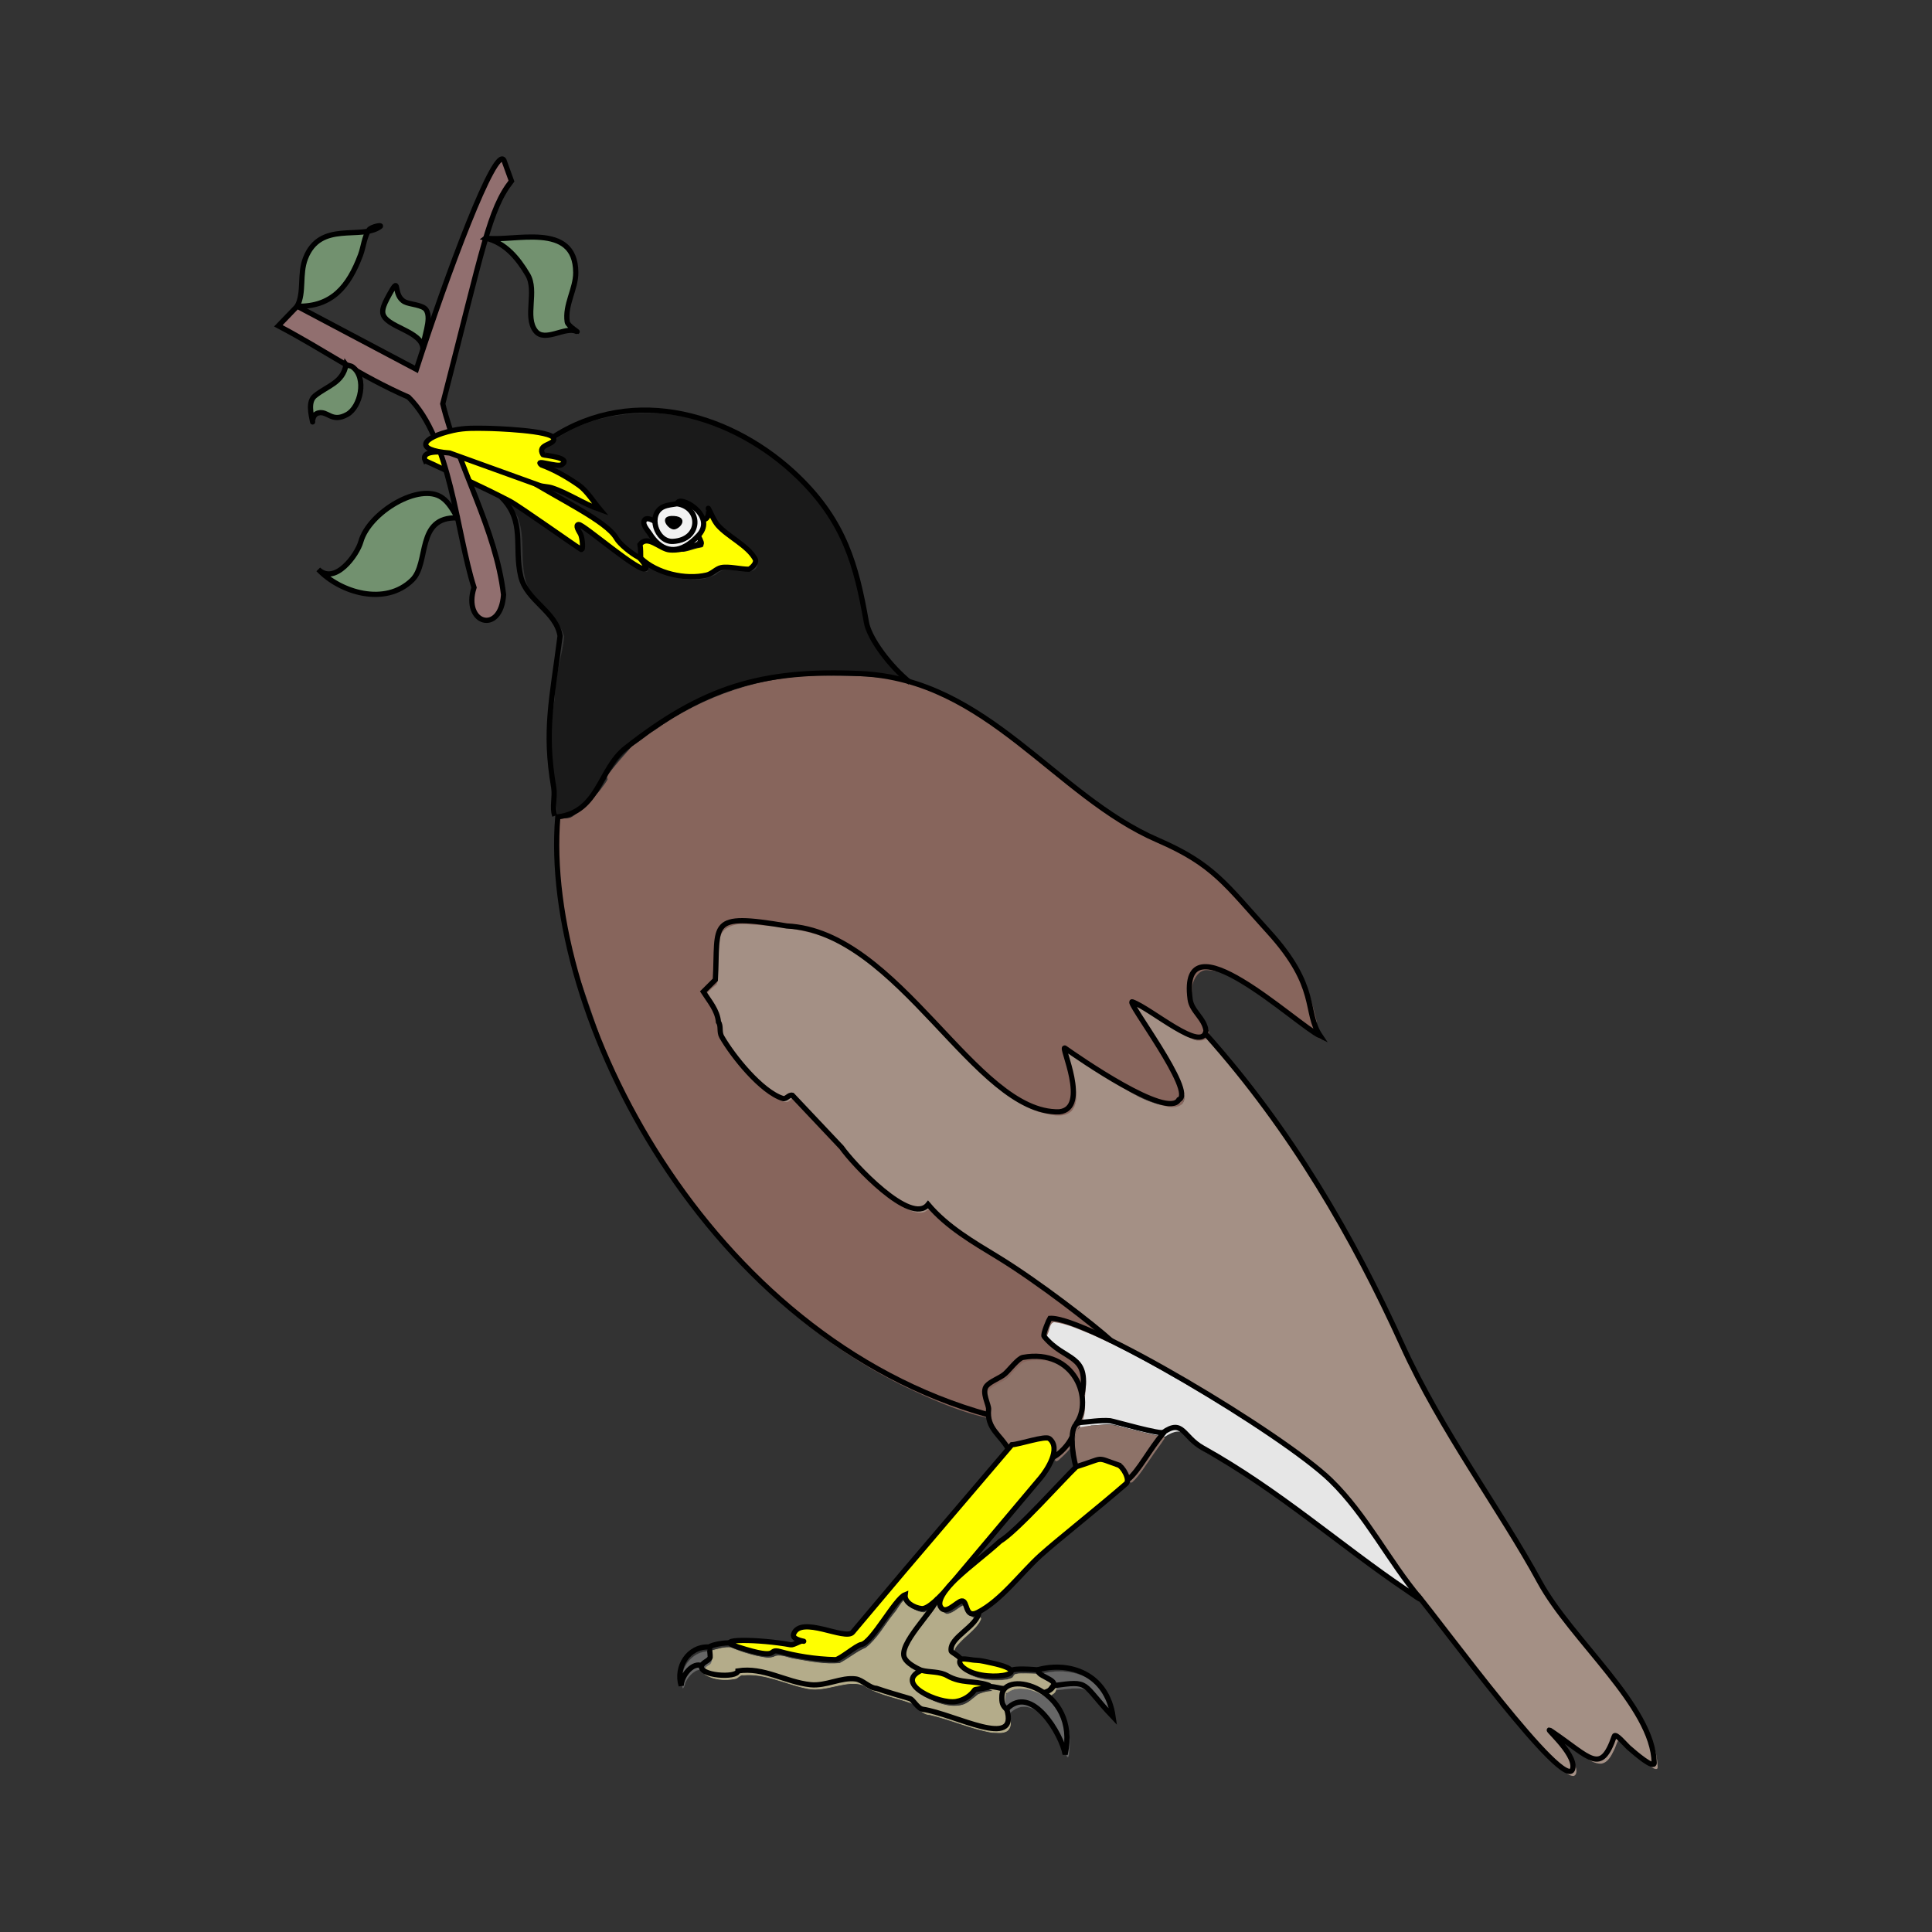 <?xml version="1.0" encoding="UTF-8" standalone="no"?>
<!-- Created with Inkscape (http://www.inkscape.org/) -->

<svg
   width="512"
   height="512"
   viewBox="0 0 135.467 135.467"
   version="1.1"
   id="svg5"
   xml:space="preserve"
   inkscape:version="1.2.2 (b0a8486541, 2022-12-01)"
   sodipodi:docname="logo_birdonly.svg"
   inkscape:export-filename="../gui/icon.png"
   inkscape:export-xdpi="96"
   inkscape:export-ydpi="96"
   xmlns:inkscape="http://www.inkscape.org/namespaces/inkscape"
   xmlns:sodipodi="http://sodipodi.sourceforge.net/DTD/sodipodi-0.dtd"
   xmlns="http://www.w3.org/2000/svg"
   xmlns:svg="http://www.w3.org/2000/svg"><rect x="0" y="0" width="135.467" height="135.467" fill="#333333" stroke="none"/><sodipodi:namedview
     id="namedview7"
     pagecolor="#ffffff"
     bordercolor="#000000"
     borderopacity="0.25"
     inkscape:showpageshadow="2"
     inkscape:pageopacity="0.0"
     inkscape:pagecheckerboard="0"
     inkscape:deskcolor="#d1d1d1"
     inkscape:document-units="mm"
     showgrid="false"
     inkscape:zoom="0.59247075"
     inkscape:cx="301.2807"
     inkscape:cy="123.21283"
     inkscape:window-width="1272"
     inkscape:window-height="710"
     inkscape:window-x="0"
     inkscape:window-y="0"
     inkscape:window-maximized="1"
     inkscape:current-layer="layer1"
     showguides="true" /><defs
     id="defs2"><clipPath
       clipPathUnits="userSpaceOnUse"
       id="clipPath1672"><rect
         style="fill:#c83737;fill-opacity:1;stroke:#000000;stroke-width:0.723;stroke-dasharray:none"
         id="rect1674"
         width="14.23"
         height="14.608"
         x="35.758"
         y="38.919"
         transform="rotate(18.956)" /></clipPath></defs><g
     inkscape:label="Слой 1"
     inkscape:groupmode="layer"
     id="layer1"
     transform="translate(72.051,-125.943)"><g
       id="g27374"
       transform="matrix(0.732,0,0,0.732,-111.439,44.717)"><path
         style="fill:#1a1a1a;fill-opacity:1;stroke:none;stroke-width:0.162;stroke-dasharray:none"
         d="m 436.11,568.047 c -11.69,0.198 -23.43,3.031 -32.963,9.891 -0.92,2.674 -5.097,2.283 -4.452,4.829 0.482,0.463 -0.038,0.846 0.495,1.08 2.165,0.952 5.647,0.382 7.24,1.858 0.748,1.635 -1.216,1.507 -2.152,2.023 -0.169,0.334 -5.911,-1.229 -6.219,-0.909 -0.584,0.605 4.738,2.284 4.907,2.485 0.773,0.919 3.716,1.82 4.394,2.439 5.189,2.777 9.349,7.221 12.446,12.091 -1.347,-0.146 -19.371,-10.251 -20.989,-8.436 0.702,1.403 18.357,10.365 20.381,12.045 5.671,3.34 8.714,10.481 14.942,13.329 2.416,2.745 0.538,-2.999 1.036,-4.107 0.597,-3.095 6.431,0.03 7.482,0.47 -0.097,-0.395 -2.608,-2.371 -2.841,-2.77 -1.219,-2.09 -3.855,-4.256 -3.233,-6.67 0.725,-1.218 2.908,-0.199 3.794,0.285 0.401,0.219 0.31,-0.971 0.284,-1.744 0.763,-2.988 3.45,-3.758 6.77,-4.482 0.144,-0.101 0.65,0.169 1.041,0.012 0.327,-0.131 0.542,-0.694 0.685,-0.741 1.818,-0.588 3.476,0.447 4.913,1.652 1.806,0.705 3.176,3.68 4.023,4.696 0.233,0.28 0.7,0.045 1.002,-0.152 0.947,-0.223 0.657,-4.529 1.324,-2.741 1.489,5.136 5.49,8.416 10.2,10.919 2.259,2.179 6.009,4.034 6.249,7.538 -0.627,3.107 -4.341,2.395 -6.677,2.245 -2.715,-0.438 -6.076,-1.188 -8.334,1.202 -7.021,3.624 -15.23,1.473 -22.07,-1.562 -0.366,-0.19 -3.649,-3.253 -3.995,-2.75 -0.03,0.043 1.733,3.062 1.452,3.152 -0.744,0.238 -0.354,0.424 -2.581,-0.448 -7.065,-3.805 -11.769,-9.373 -18.711,-13.633 -0.645,-0.562 -3.334,-2.69 -3.488,-1.233 -0.074,0.699 1.314,3.306 1.482,3.898 0.145,1.404 0.519,3.165 0.078,4.41 -8.166,-4.483 -18.874,-13.68 -27.169,-17.912 -1.264,-0.925 3.813,5.075 3.636,6.177 2.874,8.348 -0.206,17.819 4.048,25.782 3.471,5.895 10.471,9.788 12.473,16.507 -0.725,7.357 -3.248,13.127 -3.465,22.58 -3.546,19.158 0.131,28.274 0.6,38.444 0.325,1.57 -0.191,4.181 1.282,5.26 6.607,-0.225 12.159,-6.095 14.809,-11.416 3.247,-5.512 6.122,-11.277 11.511,-15.004 14.658,-11.556 31.537,-20.903 50.162,-23.786 14.584,-2.39 29.601,-2.505 44.234,-0.437 0.822,-0.014 6.032,2.004 5.476,1.195 -3.101,-3.081 -8.882,-8.645 -11.9,-14.185 -3.868,-7.561 -3.821,-16.578 -6.895,-25.023 -5.646,-23.742 -24.895,-42.594 -46.94,-52.199 -9.317,-3.999 -19.595,-6.324 -29.779,-6.157 z"
         id="path2098"
         transform="scale(0.265)"
         sodipodi:nodetypes="sccsccsscccccccscsccsscscccccccssccscccccccccccccccccss" /><path
         style="fill:#ffff00;fill-opacity:1;stroke:#000000;stroke-width:0.5;stroke-dasharray:none"
         d="m 94.544,155.101 c 2.828,1.312 5.443,2.49 8.107,3.873 0.84,0.436 6.386,4.375 6.833,4.624 0.221,0.123 0.11,-1.182 -0.08,-1.503 -0.177,-0.299 -0.513,-0.839 -0.17,-0.89 0.426,-0.064 6.004,4.814 6.435,4.214 0.129,-0.179 -0.512,-0.986 -0.69,-1.075 -0.664,-0.332 -1.818,-1.265 -2.131,-1.821 -0.926,-1.643 -5.466,-3.736 -8.994,-5.957 -2.784,-1.753 -10.195,-3.344 -9.311,-1.464 z"
         id="path1755"
         sodipodi:nodetypes="cssssssssc" /><g
         id="g1596"
         transform="rotate(10.478,-529.085,519.925)"
         style="stroke:#000000;stroke-width:0.5;stroke-dasharray:none"><path
           style="fill:#916f6f;stroke:#000000;stroke-width:0.5;stroke-dasharray:none"
           d="m 3.044,35.448 12.325,3.868 c 1.231,-9.473 3.535,-22.596 4.609,-21.213 l 1.067,1.82 c -1.59,3.053 -1.504,6.596 -2.592,22.178 2.642,5.828 7.176,10.847 9.053,16.925 0.452,3.857 -3.364,3.462 -2.907,-0.163 C 21.96,53.932 19.834,45.265 15.107,42.07 10.006,40.868 6.57,39.169 1.611,37.619 Z"
           id="path594"
           sodipodi:nodetypes="cccccccccc" /><path
           style="fill:#72916f;fill-opacity:1;stroke:#000000;stroke-width:0.5;stroke-dasharray:none"
           d="M 3.044,35.448 C 3.488,34 2.679,32.42 2.99,30.784 3.72,26.948 7.929,28.127 9.46,26.506 9.713,26.238 8.614,26.666 8.471,27.006 8.149,27.771 8.26,28.7 8.116,29.516 7.554,32.699 6.318,34.921 3.044,35.448 Z"
           id="path661" /><path
           style="fill:#72916f;fill-opacity:1;stroke:#000000;stroke-width:0.5;stroke-dasharray:none"
           d="m 8.661,40.103 c 0.019,1.761 -1.377,2.298 -2.384,3.473 -0.576,0.671 -0.046,1.792 0.233,2.503 0.008,0.02 -0.172,-0.692 0.386,-0.947 0.861,-0.395 1.424,0.72 2.736,-0.357 1.138,-0.934 1.242,-3.802 -0.296,-4.568 -0.23,-0.115 -0.452,-0.045 -0.674,-0.103 z"
           id="path1280" /><path
           style="fill:#72916f;fill-opacity:1;stroke:#000000;stroke-width:0.5;stroke-dasharray:none"
           d="m 15.639,37.308 c -0.316,-1.756 -3.998,-1.384 -4.42,-2.73 -0.065,-0.206 -0.051,-0.432 -0.025,-0.647 0.045,-0.368 0.316,-1.181 0.446,-1.54 0.57,-1.575 0.205,0.367 1.443,0.767 0.532,0.172 1.784,-0.051 2.188,0.403 0.705,0.791 0.164,2.673 0.368,3.747 z"
           id="path1282" /><path
           style="fill:#72916f;fill-opacity:1;stroke:#000000;stroke-width:0.5;stroke-dasharray:none"
           d="m 19.618,25.747 c 1.922,0.099 3.376,1.326 4.584,2.706 1.211,1.384 0.426,4.048 1.734,5.181 1.074,0.931 2.7,-0.986 3.841,-0.682 0.407,0.108 -0.891,-0.336 -1.027,-0.735 -0.541,-1.587 0.241,-3.237 -0.054,-4.793 -0.926,-4.887 -6.44,-1.765 -9.077,-1.678 z"
           id="path1284" /><path
           style="fill:#72916f;fill-opacity:1;stroke:#000000;stroke-width:0.5;stroke-dasharray:none"
           d="m 21.835,52.59 c -3.974,0.587 -1.845,4.725 -3.186,6.634 -2.094,2.979 -6.59,2.432 -9.03,0.647 1.862,1.217 3.406,-2.067 3.522,-3.352 0.264,-2.912 4.502,-6.657 6.891,-5.559 0.744,0.342 1.266,1.028 1.803,1.631 z"
           id="path1286"
           sodipodi:nodetypes="cscssc" /></g><path
         style="fill:#666666;fill-opacity:1;stroke:#666666;stroke-width:0.041;stroke-linejoin:round;stroke-dasharray:none;stroke-opacity:1"
         d="m 585.79,1022.886 c -2.118,0.022 -4.242,0.283 -6.287,0.837 -0.498,0.251 -0.403,0.962 -0.074,1.316 0.619,0.712 1.51,1.101 2.311,1.566 0.853,0.484 1.77,0.884 2.523,1.524 0.294,0.259 0.624,0.644 0.538,1.087 -0.062,0.273 0.174,0.555 0.461,0.457 1.829,-0.228 3.643,-0.5 5.482,-0.626 0.998,-0.016 2.004,-0.078 2.998,0.035 1.264,0.176 2.452,0.809 3.381,1.685 1.577,1.5 2.899,3.239 4.33,4.877 1.309,1.518 2.614,3.043 4.012,4.481 0.206,0.261 0.736,0.281 0.817,-0.096 -0.077,-0.708 -0.281,-1.401 -0.444,-2.095 -0.897,-3.466 -2.592,-6.768 -5.139,-9.311 -2.953,-3.01 -6.968,-4.848 -11.113,-5.468 -1.255,-0.192 -2.525,-0.279 -3.795,-0.27 z"
         id="path16540"
         transform="scale(0.265)" /><path
         style="fill:#666666;fill-opacity:1;stroke:#666666;stroke-width:0.055;stroke-linejoin:round;stroke-dasharray:none;stroke-opacity:1"
         d="m 571.8,1028.931 c -1.726,0 -3.605,0.437 -4.786,1.788 -1.057,1.163 -1.086,2.847 -0.964,4.324 0.073,1.122 0.562,2.265 1.476,2.95 0.392,0.247 0.752,-0.119 1,-0.39 1.282,-1.112 2.9,-1.982 4.64,-1.935 2.076,-0.06 3.992,0.952 5.597,2.182 3.055,2.428 5.342,5.668 7.189,9.07 1.015,1.899 1.906,3.859 2.559,5.911 0.306,1.753 0.949,1.017 0.924,-0.245 0.357,-2.182 0.33,-4.412 0.144,-6.608 -0.569,-4.822 -2.942,-9.441 -6.669,-12.578 -0.55,-0.473 -1.123,-0.929 -1.728,-1.321 -2.745,-1.876 -6.025,-3.159 -9.382,-3.148 z"
         id="path16538"
         transform="scale(0.265)"
         sodipodi:nodetypes="cccccccccccccc" /><path
         style="fill:#666666;fill-opacity:1;stroke:#666666;stroke-width:0.083;stroke-linejoin:round;stroke-dasharray:none;stroke-opacity:1"
         d="m 458.96,1015.64 c -3.565,0.116 -6.806,2.489 -8.326,5.663 -1.009,1.845 -1.298,5.651 -0.849,7.533 0.244,0.585 0.852,-1.257 0.955,-1.866 0.801,-1.776 2.17,-3.4 3.887,-4.314 0.837,-0.46 1.817,-0.365 2.722,-0.334 0.416,-0.287 0.731,-0.761 1.19,-1.033 0.707,-0.595 1.854,-1.003 1.973,-2.048 -0.011,-1.159 -0.047,-2.352 -0.313,-3.475 -0.263,-0.357 -0.853,-0.066 -1.239,-0.126 z"
         id="path16398"
         transform="scale(0.265)"
         sodipodi:nodetypes="cccccccccc" /><path
         style="fill:#b5ad8b;fill-opacity:0.992;stroke:#b5ad8b;stroke-width:0.126;stroke-linejoin:round;stroke-dasharray:none;stroke-opacity:0.992"
         d="m 544.825,996.343 c -0.946,0.128 -3.063,3.898 -3.629,4.518 -3.234,4.682 -7.145,8.932 -9.762,14.018 -0.77,1.637 -1.46,3.829 -0.19,5.399 1.55,1.853 3.756,3.063 5.989,3.898 3.094,0.743 6.488,0.418 9.315,2.042 2.527,1.363 5.377,1.891 8.209,2.132 2.221,0.308 4.567,0.406 6.646,1.286 0.814,0.691 1.967,0.422 2.926,0.731 0.888,0.041 1.83,0.572 2.702,0.266 1.047,-0.687 2.16,-1.336 3.439,-1.457 3.767,-0.508 7.514,0.928 10.655,2.94 0.651,0.215 1.297,-0.374 1.88,-0.618 0.663,-0.474 1.607,-0.937 1.687,-1.828 0.665,-0.856 -0.33,-1.699 -1.034,-2.094 -1.46,-1.002 -3.359,-1.565 -4.405,-3.063 -0.087,-0.863 -1.254,-0.634 -1.856,-0.736 -2.36,-0.018 -4.762,-0.341 -7.101,0.078 -0.863,0.127 -0.846,1.231 -1.636,1.494 -2.19,0.935 -4.644,0.695 -6.966,0.717 -3.063,-0.118 -6.196,-0.776 -8.806,-2.445 -0.995,-0.7 -2.342,-1.774 -1.888,-3.156 0.319,-0.951 -0.827,-1.382 -1.372,-1.907 -0.543,-0.586 -1.616,-0.774 -1.826,-1.613 -0.246,-1.821 0.976,-3.351 2.198,-4.539 2.264,-2.459 5.142,-4.367 6.998,-7.19 0.223,-0.535 0.929,-1.265 0.436,-1.82 -0.681,-0.237 -1.375,0.366 -2.093,0.188 -1.429,-0.119 -1.773,-1.778 -2.228,-2.861 -0.297,-0.708 -0.664,-2.017 -1.698,-1.719 -2.063,0.8 -3.586,2.789 -5.826,3.122 -1.414,0.092 -2.069,-1.499 -1.94,-2.697 -0.017,-0.354 1.497,-3.126 1.173,-3.086 z"
         id="path16396"
         transform="scale(0.265)"
         sodipodi:nodetypes="ccccccccccccccccccccccccccccccccc" /><path
         style="fill:#b5ad8b;fill-opacity:0.992;stroke:#b5ad8b;stroke-width:0.256;stroke-linejoin:round;stroke-dasharray:none;stroke-opacity:0.992"
         d="m 530.967,996.582 c -1.8,0.403 -3.369,4.001 -4.56,5.22 -3.419,4.193 -6.002,9.198 -10.294,12.601 -3.415,1.419 -6.259,3.931 -9.519,5.614 -5.353,0.478 -10.721,-0.586 -15.987,-1.511 -2.399,-0.259 -4.818,-1.681 -7.246,-1.075 -2.049,1.18 -4.612,0.345 -6.789,-0.025 -3.196,-0.769 -6.345,-1.735 -9.335,-3.07 -2.309,-0.225 -4.601,0.471 -6.804,1.079 -0.563,1.549 0.929,4.112 -0.986,5.242 -1.145,0.567 -2.569,1.982 -1.536,3.277 3.123,1.996 7.166,2.238 10.744,1.589 1.262,-0.107 1.838,-1.663 3.149,-1.345 7.782,-0.674 14.868,3.111 22.304,4.699 5.52,1.453 10.876,-1.197 16.321,-1.595 2.143,-0.096 4.405,0.033 6.132,1.443 5.045,2.78 10.85,3.699 16.186,5.702 2.139,1.372 3.603,4.01 6.411,4.089 7.557,1.737 14.724,5.026 22.37,6.413 1.773,0 3.794,0.422 5.399,-0.467 1.426,-0.956 1.553,-2.683 1.264,-4.228 0.148,-2.087 -2.265,-3.188 -1.994,-5.294 -0.143,-1.368 0.03,-2.767 0.382,-4.055 -3.402,-1.366 -6.911,-0.846 -9.899,0.374 -2.011,1.496 -3.809,3.542 -6.414,3.998 -4.396,0.831 -8.845,-0.954 -12.668,-2.98 -1.967,-1.113 -4.345,-2.9 -3.795,-5.493 0.241,-1.216 3.031,-1.37 2.855,-2.629 -2.6,-1.414 -6.224,-2.801 -6.053,-5.415 -0.055,-3.757 2.63,-6.821 4.573,-9.81 1.532,-2.315 5.939,-7.541 7.111,-10.038 -0.632,-1.019 -4.476,3.113 -5.45,2.773 -2.327,-0.202 -4.409,-1.508 -5.76,-3.362 -0.259,-0.184 0.199,-1.743 -0.112,-1.724 z"
         id="path13626"
         transform="scale(0.265)"
         sodipodi:nodetypes="cccccccccccccccccccccccccccccccccc" /><path
         style="fill:#87655c;fill-opacity:1;stroke:#87655c;stroke-width:0.949;stroke-linejoin:round;stroke-dasharray:none;stroke-opacity:1"
         d="m 500.581,663.43 c -21.732,-0.198 -43.148,7.183 -60.774,19.763 -2.622,1.501 -2.909,2.346 -7.962,5.585 -15.925,18.063 -3.945,6.184 -11.386,15.705 -2.58,3.302 -6.924,7.06 -9.371,9.156 -2.202,1.886 -3.549,1.232 -5.358,1.358 -2.496,8.673 3.212,47.826 4.992,51.691 4.469,9.699 10.487,31.587 16.274,43.389 1.449,2.956 2.393,5.893 3.888,8.298 1.276,2.054 2.144,3.924 3.094,5.826 0.49,0.981 1.548,1.739 1.551,3.022 22.405,38.367 54.208,72.297 94.401,92.121 9.484,4.489 19.17,8.935 29.435,11.279 3.049,1.375 2.996,-0.183 1.715,-1.695 -0.932,-2.914 -2.598,-7.34 0.931,-9.246 4.705,-2.146 7.65,-6.871 12.225,-9.11 4.182,-0.413 26.787,18.515 30.908,18.658 4.832,-2.28 4.516,-25.556 -20.787,-22.925 -1.184,-1.533 -4.334,-2.959 -2.811,-5.306 0.678,-1.806 1.113,-5.074 3.82,-4.223 2.508,-0.104 19.118,11.621 21.526,10.602 1.629,-2.898 -16.351,-14.272 -18.09,-15.834 -13.194,-10.36 -27.995,-18.464 -41.449,-28.398 -2.673,-1.947 -4.127,-7.441 -6.684,-9.476 -3.569,0.669 -7.675,2.335 -10.717,0.086 -13.36,-8.086 -22.564,-20.218 -33.531,-30.998 -2.278,-1.869 -3.359,-6.758 -6.013,-7.696 -5.389,1.622 -10.398,-1.797 -14.062,-5.099 -4.686,-5.068 -9.659,-10.343 -12.322,-16.811 -0.213,-5.493 -3.352,-10.205 -6.122,-14.73 1.48,-2.562 5.373,-3.82 4.494,-7.31 0.588,-5.385 -0.682,-11.466 2.222,-16.321 3.057,-3.136 8.131,-1.85 12.026,-1.808 11.399,1.276 23.448,2.107 33.358,8.548 19.349,12.144 33.156,30.893 49.874,46.144 7.421,6.824 16.282,14.028 26.887,14.004 4.575,-0.008 5.24,-5.486 4.813,-8.988 -0.107,-4.754 -2.492,-9.163 -2.765,-13.825 11.649,6.905 22.604,15.736 35.848,19.442 2.376,0.859 6.302,0.138 5.999,-3.071 -1.158,-7.166 -5.959,-13.099 -9.423,-19.299 -2.626,-4.574 -6.142,-8.935 -8.091,-13.742 4.8,1.366 8.706,5.014 13.116,7.304 3.676,1.804 7.174,4.839 11.334,5.259 2.408,-0.474 2.598,-3.521 1.019,-5.035 -2.67,-3.662 -5.929,-7.973 -5.166,-12.99 -0.187,-3.235 2.279,-8.344 6.372,-7.783 8.954,0.453 15.743,7.22 22.909,11.937 4.735,3.005 13.195,10.294 17.956,13.053 -0.541,-0.243 -2.718,-4.133 -2.138,-5.729 -0.691,-2.937 -1.653,-6.973 -2.859,-10.224 -0.791,-2.131 -1.803,-3.665 -2.5,-5.809 -1.977,-6.074 -18.011,-25.279 -31.891,-36.965 -3.605,-3.035 -7.373,-5.637 -10.347,-7.283 -10.016,-4.573 -20.137,-8.925 -28.602,-15.968 -21.957,-15.259 -41.008,-35.84 -66.88,-44.639 -11.13,-4.185 -23.194,-3.754 -34.885,-3.896 z"
         id="path10647"
         transform="scale(0.265)"
         sodipodi:nodetypes="sccsscssssccccccccccccccccccccccccccccccccccccccccssscccss" /><path
         style="fill:none;fill-opacity:1;stroke:#000000;stroke-width:0.5;stroke-dasharray:none"
         d="m 101.815,158.578 c 2.349,2.302 1.199,4.772 1.879,7.613 0.56,2.338 3.394,3.337 3.763,5.693 -0.752,5.952 -1.562,8.991 -0.608,14.508 0.15,0.919 -0.186,1.937 0.103,2.72"
         id="path1900"
         sodipodi:nodetypes="csccc" /><path
         id="path5867"
         style="fill:#a49085;fill-opacity:1;stroke:none;stroke-width:0.226;stroke-dasharray:none"
         d="m 472.475,752.785 -0.6,0.008 h -0.09 c -3.696,-0.267 -8.725,1.631 -8.504,6.08 -0.796,3.911 -0.568,10.186 -0.822,14.002 -0.08,1.194 -0.263,1.746 -0.795,2.078 -1.534,1.189 -2.959,2.367 -3.473,3.697 -0.272,0.704 1.778,2.645 2.383,3.293 2.408,3.238 3.015,6.99 3.564,10.873 0.161,0.406 -0.129,0.8 0.057,1.209 0.976,2.146 3.33,5.111 4.826,7.193 3.496,4.867 8.182,9.463 12.988,13.334 0.589,0.343 3.203,2.216 4.814,2.516 1.406,0.261 2.108,-1.17 2.689,-1.125 2.147,0.165 -0.137,-0.777 1.67,0.682 10.808,10.897 20.238,23.367 31.781,33.814 4.107,3.282 11.876,8.918 15.271,5.73 1.648,-1.123 3.213,1.871 4.535,2.516 0.218,0.213 0.042,0.365 0.266,0.572 11.898,10.988 27.779,17.928 40.42,27.736 7.246,4.864 14.005,11.683 20.998,16.456 0.651,0.966 1.491,1.741 2.633,1.923 1.159,0.687 2.386,1.102 3.566,1.633 23.972,12.558 47.193,26.73 68.74,43.141 15.717,12.219 23.662,30.327 36.811,46.078 0.068,0.082 0.146,0.128 0.215,0.199 0.729,1.669 4.152,5.104 5.104,6.574 10.279,13.355 20.866,26.868 31.631,39.84 4.665,5.49 9.285,11.087 14.758,15.803 1.171,0.865 2.401,2.072 3.949,2.061 1.12,-0.316 1.113,-1.82 0.918,-2.744 -0.884,-3.477 -3.315,-6.283 -5.6,-8.945 -0.907,-1.062 -1.93,-2.026 -2.77,-3.144 3.754,2.257 7.136,5.077 10.764,7.527 2.032,1.315 4.202,3.026 6.762,2.832 2.351,-0.415 3.529,-2.809 4.477,-4.744 0.65,-1.191 0.925,-2.585 1.639,-3.725 1.186,0.339 1.964,1.474 2.877,2.244 2.972,2.895 6.053,5.784 9.678,7.848 0.461,0.255 1.482,0.67 1.652,-0.109 -0.118,-7.028 -3.387,-13.52 -7,-19.379 -7.222,-11.44 -16.492,-21.37 -24.73,-32.055 -3.85,-4.943 -7.585,-10.022 -10.447,-15.615 -0.109,-0.045 -0.223,-0.079 -0.338,-0.105 -1.162,-3.088 -3.817,-6.15 -5.279,-9.311 -14.461,-25.159 -33.316,-51.701 -45.732,-79.467 -18.197,-37.815 -38.893,-74.726 -67.229,-105.943 -0.35,-0.393 -1.363,-2.448 -1.65,-2.113 -0.923,1.077 -3.997,1.717 -5.912,0.418 -5.106,-1.672 -12.346,-8.51 -20.377,-11.85 -1.523,-0.413 0.556,0.005 0.879,2.426 2.266,4.407 11.145,17.098 13.465,21.541 1.472,2.82 2.673,5.747 3.246,8.904 0.356,3.727 -4.158,4.323 -6.838,3.361 -10.345,-2.286 -14.349,-6.473 -27.949,-14.52 -0.733,-0.32 -7.003,-5.417 -7.492,-4.986 -0.547,0.481 1.159,5.329 1.605,6.143 0.565,4.891 3.33,10.744 -0.06,15.125 -3.167,3.006 -8.233,1.184 -11.943,0.314 -12.13,-4.22 -20.485,-14.693 -29.562,-23.221 -12.497,-12.498 -23.454,-26.672 -39.992,-36.113 -10.295,-6.53 -24.106,-7.77 -36.445,-8.51 z M 725.172,990.521 c 0.032,-0.002 0.079,0.009 0.111,0.008 -0.046,-10e-6 -0.092,10e-6 -0.139,0 0.011,-7.3e-4 0.016,-0.007 0.027,-0.008 z"
         transform="scale(0.265)"
         sodipodi:nodetypes="scccscsccsscssccccccccccsccccccccccccccccccccccscccscccsccccccsccssc" /><path
         id="path5787"
         style="fill:#e6e6e6;fill-opacity:1;stroke:none;stroke-width:0.115;stroke-dasharray:none"
         d="m 584.056,896.651 c -1.678,0.432 -1.551,2.822 -2.24,4.146 -0.313,0.647 -0.528,1.698 -0.4,2.272 0.321,1.44 1.917,2.199 3.05,3.103 2.974,2.719 6.815,4.224 9.543,7.191 2.812,3.798 0.965,8.345 1.198,12.596 0.228,2.673 -1.624,5.999 -1.847,8.621 0.932,0.802 3.614,-0.754 4.781,-0.594 3.222,-0.163 6.49,-0.964 9.586,0.328 5.439,1.33 10.867,2.911 16.393,3.742 2.041,-1.266 5.139,-3.015 7.158,-0.803 3.143,3.305 6.634,6.378 11.117,8.299 23.517,13.671 44.337,31.359 66.604,46.889 2.471,1.491 4.48,3.433 6.953,5.016 0.258,0.207 1.338,1.007 1.353,0.586 -0.083,-0.379 -0.945,-1.44 -1.154,-1.758 -0.884,-1.081 -1.716,-2.203 -2.584,-3.291 -10.082,-13.058 -18.781,-29.516 -31.063,-39.828 -10.783,-9.371 -22.943,-16.99 -34.959,-24.654 -16.051,-9.861 -32.322,-19.496 -49.516,-27.25 -4.443,-1.748 -9.191,-4.044 -13.973,-4.611 z"
         transform="scale(0.265)"
         sodipodi:nodetypes="ccscccccccccccccccccc" /><path
         style="fill:#8d7268;fill-opacity:1;stroke:none;stroke-width:0.064;stroke-dasharray:none"
         d="m 603.037,933.7 c -3.15,0.152 -6.331,0.306 -9.43,0.905 -1.572,0.902 -1.931,2.966 -2.014,4.634 -0.152,3.577 0.156,7.23 1.243,10.65 0.439,0.732 1.407,-0.064 2.019,-0.099 2.46,-0.618 4.777,-2.003 7.359,-1.945 2.195,0.393 4.284,1.278 6.328,2.134 1.388,0.886 2.169,2.493 2.747,3.984 -0.101,0.723 0.794,0.889 1.199,0.394 2.598,-2.452 4.418,-5.596 6.492,-8.478 1.593,-2.461 3.452,-4.74 5.029,-7.206 0.21,-0.805 -0.995,-0.688 -1.5,-0.806 -5.883,-0.993 -11.583,-2.907 -17.438,-4.084 -0.674,-0.09 -1.355,-0.086 -2.034,-0.082 z"
         id="path5779"
         transform="scale(0.265)" /><path
         style="fill:#8d7268;fill-opacity:1;stroke:none;stroke-width:0.061;stroke-dasharray:none"
         d="m 577.547,910.4 c -2.067,0.09 -4.434,0.145 -5.921,1.815 -2.354,2.195 -4.292,4.953 -7.29,6.343 -1.67,1.077 -4.144,1.954 -4.437,4.219 -0.19,2.728 1.546,5.177 1.331,7.923 -0.074,2.478 0.746,4.921 2.33,6.832 1.525,1.947 3.16,4.154 4.667,6.109 0.782,0.606 1.05,-1.048 1.687,-1.229 4.076,-0.584 8.021,-2.06 12.115,-2.397 2.083,-0.108 2.851,2.319 2.917,3.981 0.184,0.778 -0.758,2.108 -0.412,2.822 0.839,0.445 1.907,-1.12 2.533,-1.543 1.812,-1.727 3.745,-3.606 4.491,-6.063 0.183,-1.688 0.666,-3.36 1.669,-4.726 3.063,-4.771 2.477,-11.179 -0.338,-15.92 -2.605,-4.526 -7.47,-7.559 -12.656,-8.041 -0.892,-0.102 -1.79,-0.141 -2.687,-0.124 z"
         id="path5777"
         transform="scale(0.265)"
         sodipodi:nodetypes="scccccccccccccccss" /><path
         style="fill:#ffff00;fill-opacity:1;stroke:#000000;stroke-width:0.5;stroke-dasharray:none"
         d="m 150.734,249.353 -10.304,12.087 -4.951,5.879 c -0.701,0.832 -5.006,-1.689 -5.66,0.194 -0.198,0.569 1.449,0.725 0.852,0.65 -0.231,-0.029 -0.847,0.406 -1.129,0.354 -2.884,-0.535 -7.709,-0.65 -5.042,0.208 4.317,1.39 2.662,0.058 4.063,0.451 1.332,0.374 3.317,0.73 5.268,0.765 0.403,0.007 2.019,-1.381 2.477,-1.447 1.02,-0.147 3.246,-4.411 4.206,-4.779 -0.098,0.72 0.838,1.26 1.581,1.335 0.61,0.061 1.745,-1.064 2.969,-2.518 l 8.427,-10.012 c 0.577,-0.686 2.018,-2.822 0.831,-3.755 -0.384,-0.302 -2.874,0.559 -3.588,0.588 z"
         id="path1769"
         sodipodi:nodetypes="ccsssssssscssssc" /><path
         style="fill:#f2f2f2;fill-opacity:1;stroke:none;stroke-width:0.026;stroke-dasharray:none"
         d="m 449.554,600.646 c -0.565,-0.072 -1.187,0.407 -1.17,0.984 0.144,0.583 0.88,0.502 1.331,0.695 1.879,0.531 3.61,1.806 4.382,3.638 1.115,2.255 0.525,5.163 -1.287,6.884 -1.784,1.727 -4.395,2.408 -6.827,2.211 -2.145,-0.286 -3.764,-2.078 -4.58,-3.982 -0.365,-0.859 -0.522,-1.782 -0.659,-2.697 -0.243,-0.727 -1.102,-0.887 -1.712,-1.19 -0.658,-0.225 -1.481,-0.458 -2.112,-0.055 -0.731,0.529 -0.896,1.547 -0.555,2.348 0.57,1.443 1.645,2.603 2.47,3.898 1.601,2.336 3.832,4.481 6.688,5.083 2.103,0.433 4.292,-0.103 6.133,-1.152 2.124,-1.197 3.97,-2.867 5.49,-4.765 0.943,-1.175 1.386,-2.719 1.184,-4.214 -0.301,-2.331 -1.928,-4.256 -3.736,-5.641 -1.224,-0.891 -2.574,-1.716 -4.077,-2.013 -0.319,-0.039 -0.642,-0.032 -0.962,-0.032 z"
         id="path2021"
         transform="scale(0.265)" /><path
         style="fill:#ffff00;fill-opacity:1;stroke:none;stroke-width:0.01;stroke-dasharray:none"
         d="m 121.686,159.834 c -0.12,-0.007 -0.04,0.404 -0.12,0.513 -0.043,0.181 -0.202,0.291 -0.369,0.348 -0.101,0.118 -0.01,0.301 -0.033,0.447 0.011,0.389 -0.185,0.74 -0.432,1.026 -0.136,0.139 0.037,0.311 0.083,0.447 0.05,0.132 0.155,0.29 0.089,0.429 -0.331,0.081 -0.674,0.128 -0.996,0.248 -0.711,0.209 -1.48,0.415 -2.216,0.255 -0.653,-0.195 -1.194,-0.678 -1.871,-0.806 -0.281,-0.042 -0.582,0.168 -0.74,0.352 0.014,0.419 0.044,0.839 0.052,1.26 0.165,0.261 0.456,0.418 0.697,0.605 1.066,0.725 2.345,1.096 3.621,1.211 0.764,0.007 1.563,0.055 2.285,-0.241 0.382,-0.173 0.694,-0.493 1.106,-0.598 0.748,-0.11 1.504,0.068 2.255,0.128 0.203,0.016 0.44,0.07 0.6,-0.096 0.217,-0.178 0.445,-0.413 0.464,-0.706 -0.085,-0.371 -0.373,-0.655 -0.619,-0.93 -0.878,-0.881 -1.996,-1.476 -2.877,-2.353 -0.362,-0.357 -0.549,-0.838 -0.808,-1.267 -0.03,-0.041 -0.117,-0.275 -0.17,-0.271 z"
         id="path2096"
         sodipodi:nodetypes="cccccccccccccccccccccccc" /><path
         style="fill:#1a1a1a;fill-opacity:1;stroke:none;stroke-width:0.015;stroke-dasharray:none"
         d="m 456.045,613.552 c -0.365,0.16 -0.614,0.507 -0.912,0.764 -1.114,1.094 -2.327,2.014 -3.678,2.783 -0.236,0.119 -2.048,0.727 -1.877,1.004 0.186,0.315 2.117,-0.237 2.383,-0.295 1.413,-0.387 2.786,-0.9 4.242,-1.126 0.351,-0.101 0.832,-0.071 1.038,-0.429 0.216,-0.516 -0.106,-1.048 -0.301,-1.517 -0.208,-0.38 -0.338,-0.828 -0.656,-1.134 -0.07,-0.049 -0.157,-0.061 -0.24,-0.05 z"
         id="path2360"
         transform="scale(0.265)"
         sodipodi:nodetypes="sccccccccss" /><path
         style="fill:#ffff00;fill-opacity:1;stroke:#000000;stroke-width:0.5;stroke-dasharray:none"
         d="m 96.888,154.36 c -3.436,-0.272 -2.762,-1.467 0.316,-2.166 1.17,-0.266 2.273,-0.205 3.174,-0.199 0.699,0.005 6.337,0.195 6.475,0.977 0.113,0.639 -1.659,0.51 -1.03,1.548 0.035,0.069 2.814,0.251 1.795,0.953 -0.421,0.29 -2.692,-0.587 -1.944,0.028 1.319,0.492 2.559,1.22 3.596,1.95 0.757,0.533 1.397,1.585 2.025,2.33 -1.663,-0.576 -3.06,-1.582 -4.62,-2.087 -0.387,-0.125 -0.843,-0.107 -1.189,-0.232 z"
         id="path1757"
         sodipodi:nodetypes="cssscscscscc" /><path
         style="fill:#f2f2f2;fill-opacity:1;stroke:#000000;stroke-width:0.5;stroke-dasharray:none"
         d="m 118.666,159.219 c -0.427,0.077 -0.902,0.102 -1.305,0.283 -1.545,0.695 -0.703,3.411 0.913,3.323 2.708,-0.148 2.744,-3.252 0.392,-3.606 z"
         id="path1759" /><path
         style="fill:#000000;fill-opacity:1;stroke:#000000;stroke-width:0.1;stroke-dasharray:none"
         d="m 118.397,160.441 c -1.615,-0.127 -0.506,1.319 0.048,1.181 0.594,-0.149 1.206,-1.082 -0.048,-1.181 z"
         id="path1761"
         sodipodi:nodetypes="sss" /><path
         style="fill:none;fill-opacity:1;stroke:#000000;stroke-width:0.5;stroke-dasharray:none"
         d="m 116.546,160.919 c -0.192,-0.116 -0.751,-0.421 -0.962,-0.18 -0.352,0.402 0.262,1.011 0.466,1.336 0.119,0.189 0.244,0.363 0.374,0.52 1.117,1.348 2.624,1.459 4.304,-0.354 1.799,-1.94 -1.989,-3.955 -2.031,-3.035"
         id="path1763"
         sodipodi:nodetypes="cssssc" /><path
         style="fill:none;fill-opacity:1;stroke:#000000;stroke-width:0.5;stroke-dasharray:none"
         d="m 120.683,162.267 c 0.601,1.144 0.246,0.738 -0.457,0.98 -0.766,0.264 -1.523,0.463 -2.289,0.391 -0.911,-0.086 -2.101,-1.496 -2.825,-0.516 0.079,0.425 0.055,0.854 0.066,1.299 1.524,1.48 4.307,2.106 6.333,1.626 0.514,-0.122 0.905,-0.612 1.382,-0.71 0.714,-0.146 1.88,0.166 2.663,0.155 0.266,-0.125 0.787,-0.613 0.588,-0.981 -0.699,-1.292 -2.618,-2.139 -3.574,-3.233 -0.391,-0.448 -0.622,-1.123 -0.912,-1.624 -0.007,-0.012 0.204,1.012 -0.456,1.08"
         id="path1767"
         sodipodi:nodetypes="cssccsscsssc" /><path
         style="fill:#ffff00;fill-opacity:1;stroke:#000000;stroke-width:0.5;stroke-dasharray:none"
         d="m 142.067,270.962 c -2.726,1.264 1.692,3.274 3.331,2.988 0.709,-0.124 1.365,-0.52 1.78,-1.118 0.062,-0.089 2.035,-0.214 1.246,-0.472 -1.374,-0.449 -2.506,-0.1 -3.879,-0.884 -0.748,-0.427 -1.679,-0.309 -2.477,-0.515 z"
         id="path1771" /><path
         style="fill:#ffff00;fill-opacity:1;stroke:#000000;stroke-width:0.5;stroke-dasharray:none"
         d="m 160.925,251.289 c 0.439,0.15 1.173,1.429 0.754,1.793 -2.693,2.342 -6.616,5.438 -8.19,6.858 -1.879,1.696 -3.77,4.327 -6.024,5.476 -1.276,0.65 -0.925,-1.18 -1.535,-1.099 -0.486,0.065 -1.568,1.445 -2.038,0.541 -0.416,-0.802 1.187,-2.36 1.568,-2.715 1.417,-1.316 2.808,-2.319 4.149,-3.545 1.577,-0.928 6.126,-6.032 7.303,-7.138 2.829,-0.878 1.748,-0.945 4.013,-0.172 z"
         id="path1773"
         sodipodi:nodetypes="sssssssccs" /><path
         style="fill:#ffff00;fill-opacity:1;stroke:#000000;stroke-width:0.5;stroke-dasharray:none"
         d="m 145.883,269.886 c -0.127,0.113 -0.288,0.336 0.094,0.717 1.709,1.702 7.74,0.694 2.793,-0.349 -0.448,-0.095 -0.974,-0.239 -1.429,-0.252 -0.491,-0.014 -0.971,-0.177 -1.459,-0.116 z"
         id="path1775" /><path
         style="fill:none;fill-opacity:1;stroke:#000000;stroke-width:0.5;stroke-dasharray:none"
         d="m 150.228,274.695 c 2.389,-2.525 5.277,2.414 5.611,4.321 1.387,-6.339 -5.922,-8.233 -6.058,-5.63 -0.037,0.712 0.064,0.95 0.447,1.309 z"
         id="path1777"
         sodipodi:nodetypes="ccsc" /><path
         style="fill:none;fill-opacity:1;stroke:#000000;stroke-width:0.5;stroke-dasharray:none"
         d="m 154.698,272.432 c 3.64,-0.491 2.597,-0.303 5.737,2.998 -0.607,-4.2 -4.217,-5.306 -7.125,-4.546 -0.436,0.569 1.843,0.949 1.388,1.548 z"
         id="path1779"
         sodipodi:nodetypes="cccsc" /><path
         style="fill:none;fill-opacity:1;stroke:#000000;stroke-width:0.5;stroke-dasharray:none"
         d="m 143.642,264.022 c -0.457,1.328 -3.846,4.458 -3.184,5.761 0.263,0.518 1.012,0.898 1.59,1.182"
         id="path1831"
         sodipodi:nodetypes="csc" /><path
         style="fill:none;fill-opacity:1;stroke:#000000;stroke-width:0.5;stroke-dasharray:none"
         d="m 150.233,274.656 c 1.251,3.998 -4.984,0.489 -8.027,0.038 -0.504,-0.075 -0.92,-0.927 -1.225,-1.017 -0.934,-0.276 -2.297,-0.665 -3.217,-0.988 -0.692,-0.036 -1.325,-0.812 -1.987,-0.901 -1.384,-0.187 -2.852,0.707 -4.327,0.553 -2.414,-0.253 -4.488,-1.718 -6.959,-1.323 -0.035,0.731 -3.878,0.473 -3.457,-0.525 0.138,-0.326 0.743,-0.462 0.802,-0.79 0.021,-0.116 -0.086,-0.97 -0.073,-0.982 0.245,-0.224 1.502,-0.429 1.965,-0.376"
         id="path1833"
         sodipodi:nodetypes="csscsscsscc" /><path
         style="fill:none;fill-opacity:1;stroke:#000000;stroke-width:0.5;stroke-dasharray:none"
         d="m 121.739,268.727 c -2.011,-0.094 -3.225,1.926 -2.681,3.705 0.055,-1.057 1.178,-2.295 1.974,-1.903"
         id="path1835"
         sodipodi:nodetypes="ccc" /><path
         style="fill:none;fill-opacity:1;stroke:#000000;stroke-width:0.5;stroke-dasharray:none"
         d="m 148.635,272.524 c 0.459,-0.013 0.901,0.169 1.354,0.187"
         id="path1874" /><path
         style="fill:none;fill-opacity:1;stroke:#000000;stroke-width:0.5;stroke-dasharray:none"
         d="m 147.594,265.334 c -0.116,1.436 -2.9,2.444 -2.672,3.784 0.021,0.123 0.785,0.47 0.908,0.784"
         id="path1876"
         sodipodi:nodetypes="csc" /><path
         style="fill:none;fill-opacity:1;stroke:#000000;stroke-width:0.5;stroke-dasharray:none"
         d="m 150.686,271.004 c 0.203,-0.288 2.257,-0.109 2.576,-0.08"
         id="path1878"
         sodipodi:nodetypes="cc" /><path
         style="fill:none;fill-opacity:1;stroke:#000000;stroke-width:0.5;stroke-dasharray:none"
         d="m 154.737,272.448 c -0.218,0.411 -0.598,0.544 -0.981,0.679"
         id="path1880" /><path
         style="fill:none;fill-opacity:1;stroke:#000000;stroke-width:0.5;stroke-dasharray:none"
         d="m 156.862,251.427 c -0.291,-1.007 -0.8,-4.13 0.419,-4.204 0.753,-0.046 1.939,-0.251 2.878,-0.165 0.251,0.023 4.977,1.391 5.156,1.103 -1.417,1.655 -2.404,3.693 -3.458,4.532"
         id="path1882"
         sodipodi:nodetypes="csscc" /><path
         style="fill:none;fill-opacity:1;stroke:#000000;stroke-width:0.5;stroke-dasharray:none"
         d="m 150.372,249.737 c -0.681,-1.289 -2.074,-1.92 -1.866,-3.769 0.047,-0.42 -0.706,-1.651 -0.191,-2.254 0.382,-0.448 1.289,-0.746 1.747,-1.142 0.42,-0.363 1.276,-1.501 1.73,-1.583 4.988,-0.902 6.802,4.1 5.075,6.391"
         id="path1884"
         sodipodi:nodetypes="cssssc" /><path
         style="fill:none;fill-opacity:1;stroke:#000000;stroke-width:0.5;stroke-dasharray:none"
         d="m 154.626,250.577 c 0.668,-0.287 1.567,-1.238 1.871,-1.969"
         id="path1886"
         sodipodi:nodetypes="cc" /><path
         style="fill:none;fill-opacity:1;stroke:#000000;stroke-width:0.5;stroke-dasharray:none"
         d="m 165.198,248.198 c 1.949,-1.371 1.888,0.388 3.838,1.473 7.313,4.068 13.218,9.377 19.548,13.638 0.405,0.271 1.565,1.13 1.252,0.757 -3.021,-3.595 -5.15,-7.982 -8.543,-11.287 -4.585,-4.468 -23.595,-15.791 -26.93,-15.528 -0.025,0.033 -0.703,1.53 -0.536,1.735 2.007,2.434 4.355,1.609 3.634,5.553"
         id="path1888"
         sodipodi:nodetypes="cscssccc" /><path
         style="fill:none;fill-opacity:1;stroke:#000000;stroke-width:0.5;stroke-dasharray:none"
         d="m 160.295,239.425 c -1.65,-1.508 -7.021,-5.68 -10.893,-8.041 -2.374,-1.447 -4.873,-2.884 -6.695,-5.044 -1.639,2.071 -7.216,-3.926 -8.287,-5.466 l -4.718,-4.998 c -0.343,-0.078 -0.579,0.414 -0.902,0.313 -2.058,-0.645 -4.784,-4.044 -5.857,-5.913 -0.27,-0.471 -0.039,-1.035 -0.313,-1.41 -0.105,-1.138 -0.866,-1.985 -1.452,-2.905 l 1.153,-1.148 c 0.293,-5.431 -0.811,-6.447 6.848,-5.149 10.782,0.51 18.032,18.007 26.085,17.803 2.994,-0.306 0.037,-6.473 0.56,-6.104 1.195,0.842 9.836,6.865 10.905,4.94 1.698,-0.667 -5.144,-9.578 -4.458,-9.374 1.811,0.638 6.753,4.988 7.06,2.751 -0.179,-1.219 -1.368,-1.834 -1.521,-2.991 -1.094,-8.303 10.199,2.458 12.468,3.51 -1.567,-2.327 -0.061,-4.626 -4.946,-9.993 -4.093,-4.496 -5.257,-6.448 -10.626,-8.77 -9.852,-4.261 -16.276,-15.394 -28.461,-15.949 -9.602,-0.437 -15.176,1.381 -22.496,7.124 -2.565,2.012 -2.556,6.101 -6.511,6.606 -1.564,18.941 14.364,49.866 41.319,57.291"
         id="path1890"
         sodipodi:nodetypes="cscccsscccccscccscsssscc" /><path
         style="fill:none;fill-opacity:1;stroke:#000000;stroke-width:0.5;stroke-dasharray:none"
         d="m 169.353,210.069 c 8.148,9.126 14.084,19.401 18.776,29.737 3.745,8.252 9.391,15.745 13.162,22.681 3.029,5.57 10.875,11.928 10.97,17.336 0.011,0.648 -1.758,-0.856 -2.459,-1.475 -0.276,-0.244 -1.244,-1.424 -1.364,-1.076 -1.295,3.767 -2.29,2.053 -5.964,-0.438 -1.244,-0.843 2.358,2.059 1.985,3.557 -0.625,2.512 -12.743,-14.138 -14.882,-16.646"
         id="path1894"
         sodipodi:nodetypes="csssssssc" /><path
         style="fill:none;fill-opacity:1;stroke:#000000;stroke-width:0.5;stroke-dasharray:none"
         d="m 106.625,152.94 c 7.989,-5.261 17.595,-2.146 23.624,3.681 4.464,4.314 5.591,8.508 6.537,13.876 0.249,1.633 2.347,4.358 4.198,5.841"
         id="path1896"
         sodipodi:nodetypes="cscc" /></g></g></svg>
